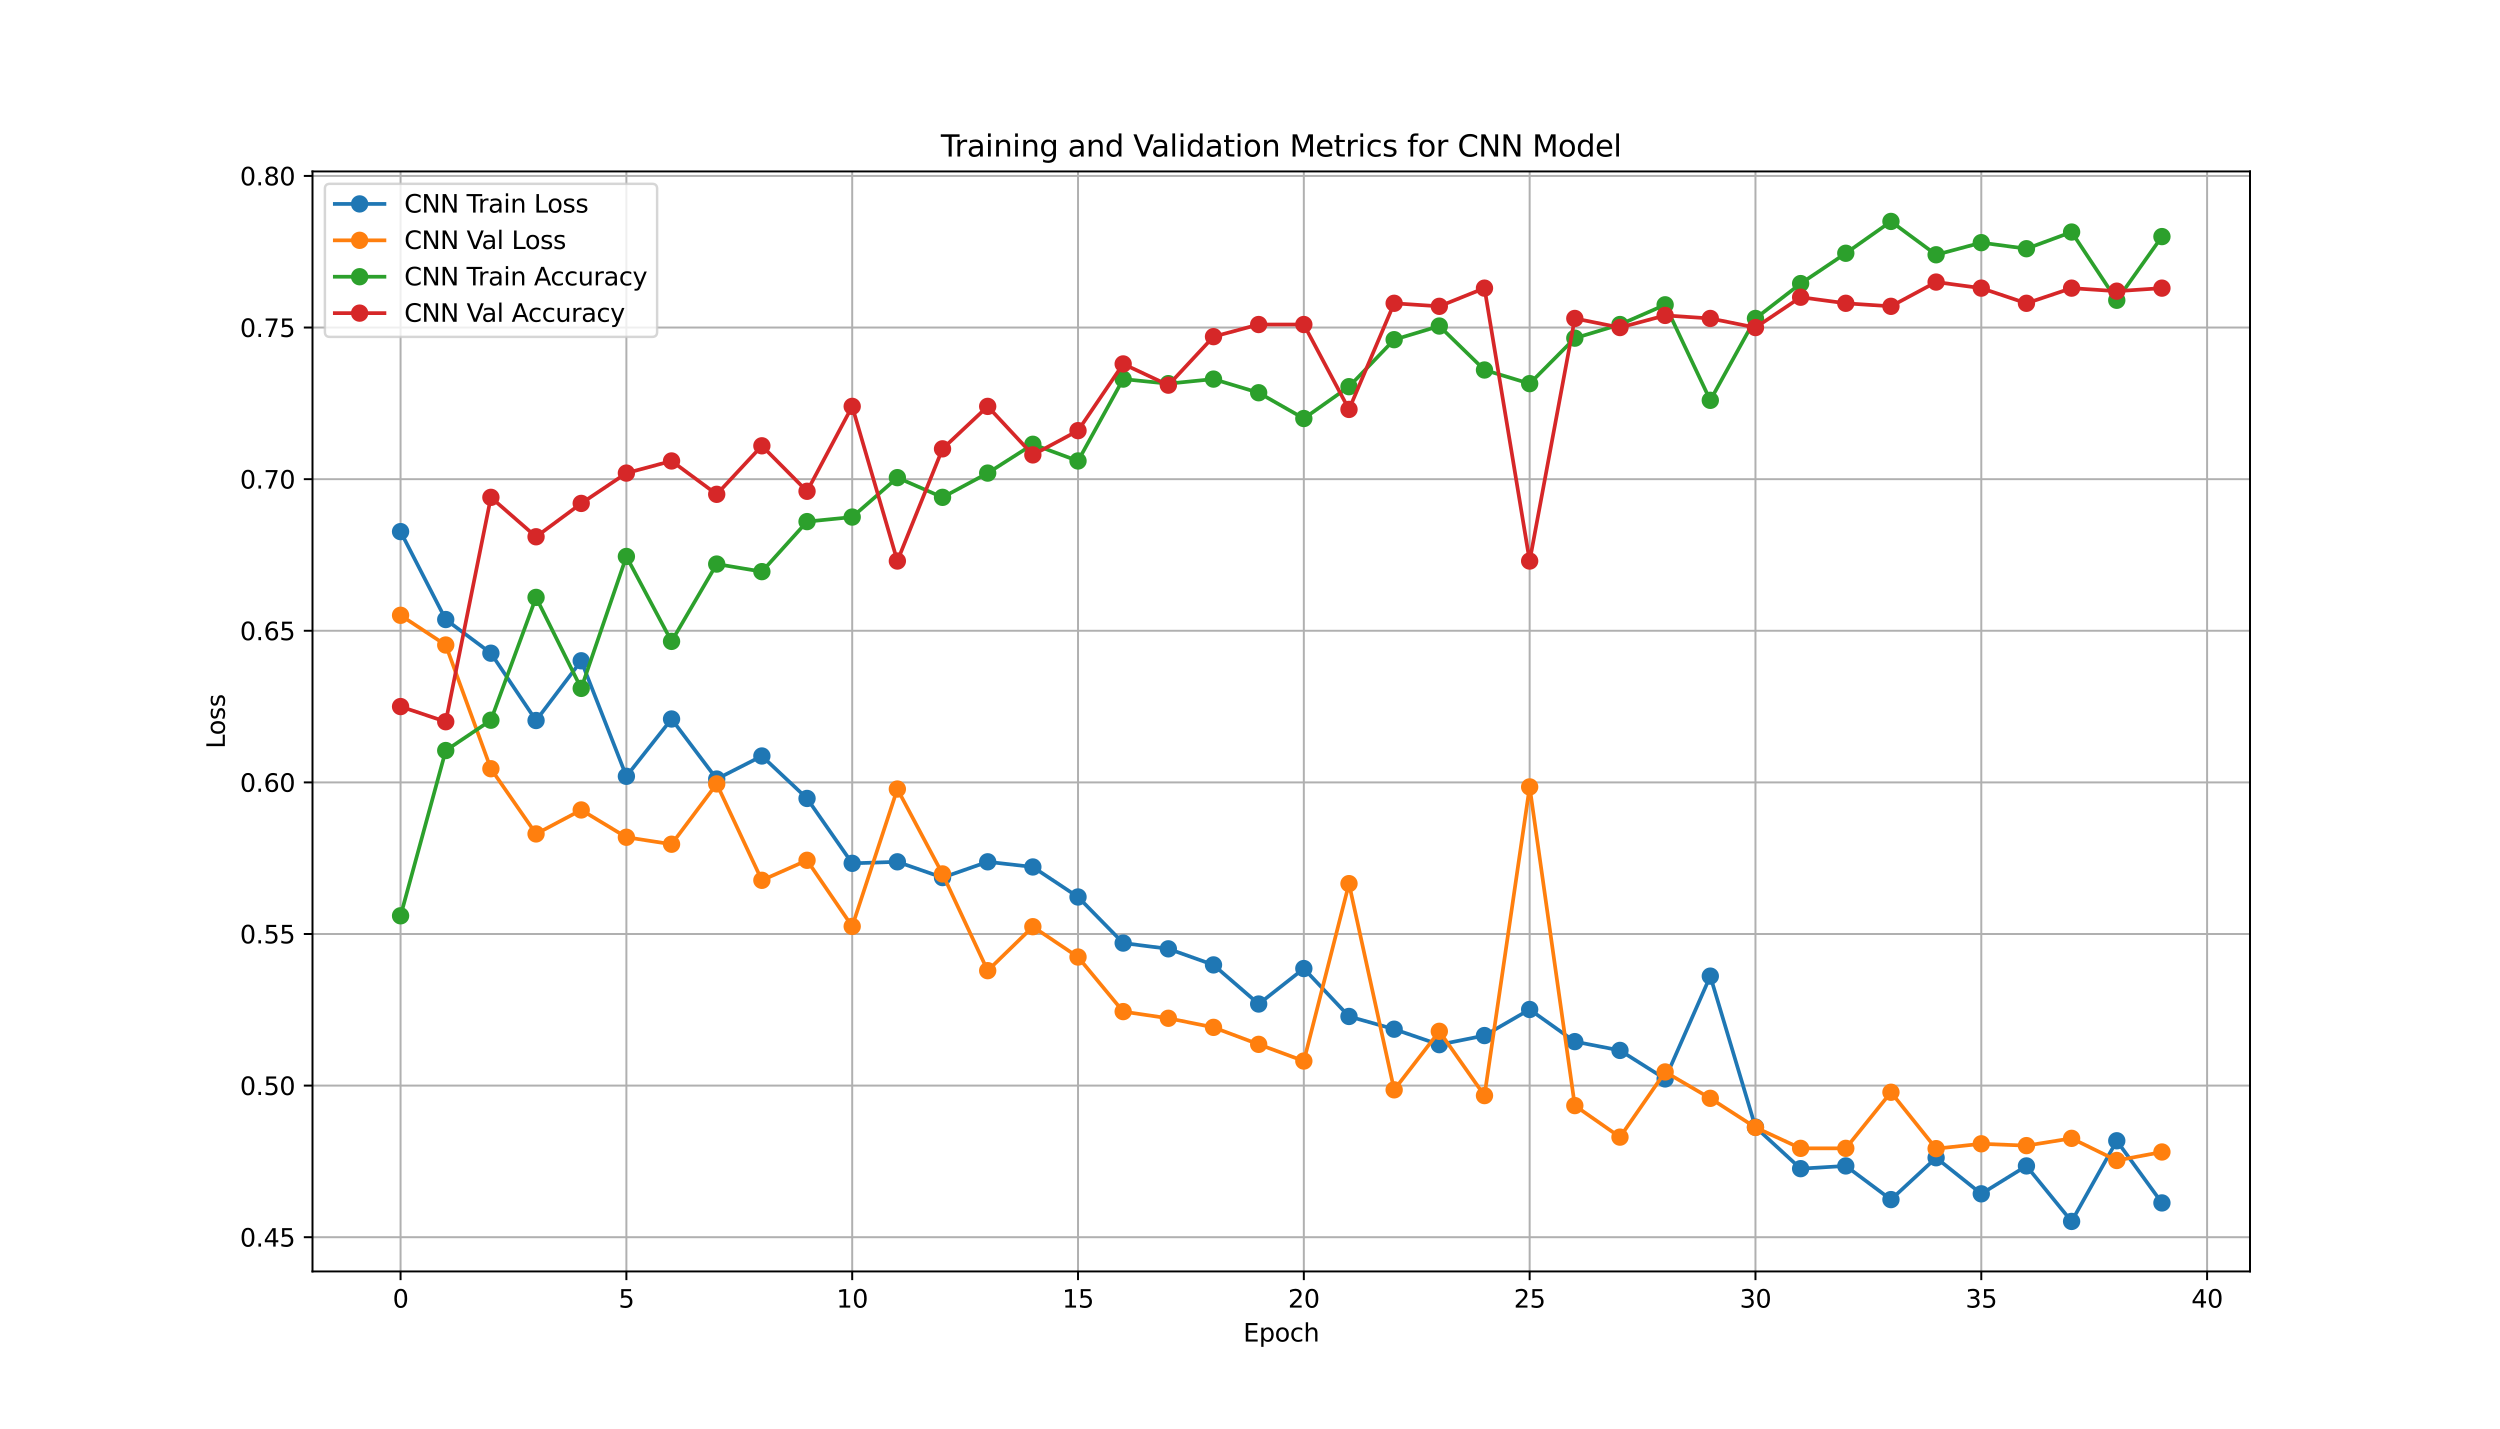 <?xml version="1.0" encoding="utf-8" standalone="no"?>
<!DOCTYPE svg PUBLIC "-//W3C//DTD SVG 1.1//EN"
  "http://www.w3.org/Graphics/SVG/1.1/DTD/svg11.dtd">
<svg xmlns:xlink="http://www.w3.org/1999/xlink" width="1008pt" height="576pt" viewBox="0 0 1008 576" xmlns="http://www.w3.org/2000/svg" version="1.1">
 <defs>
  <style type="text/css">*{stroke-linejoin: round; stroke-linecap: butt}</style>
 </defs>
 <g id="figure_1">
  <g id="patch_1">
   <path d="M 0 576 
L 1008 576 
L 1008 0 
L 0 0 
z
" style="fill: #ffffff"/>
  </g>
  <g id="axes_1">
   <g id="patch_2">
    <path d="M 126 512.64 
L 907.2 512.64 
L 907.2 69.12 
L 126 69.12 
z
" style="fill: #ffffff"/>
   </g>
   <g id="matplotlib.axis_1">
    <g id="xtick_1">
     <g id="line2d_1">
      <path d="M 161.509 512.64 
L 161.509 69.12 
" clip-path="url(#p3d2ca8dff6)" style="fill: none; stroke: #b0b0b0; stroke-width: 0.8; stroke-linecap: square"/>
     </g>
     <g id="line2d_2">
      <defs>
       <path id="m1891f93742" d="M 0 0 
L 0 3.5 
" style="stroke: #000000; stroke-width: 0.8"/>
      </defs>
      <g>
       <use xlink:href="#m1891f93742" x="161.509" y="512.64" style="stroke: #000000; stroke-width: 0.8"/>
      </g>
     </g>
     <g id="text_1">
      <!-- 0 -->
      <g transform="translate(158.328 527.238) scale(0.1 -0.1)">
       <defs>
        <path id="DejaVuSans-30" d="M 2034 4250 
Q 1547 4250 1301 3770 
Q 1056 3291 1056 2328 
Q 1056 1369 1301 889 
Q 1547 409 2034 409 
Q 2525 409 2770 889 
Q 3016 1369 3016 2328 
Q 3016 3291 2770 3770 
Q 2525 4250 2034 4250 
z
M 2034 4750 
Q 2819 4750 3233 4129 
Q 3647 3509 3647 2328 
Q 3647 1150 3233 529 
Q 2819 -91 2034 -91 
Q 1250 -91 836 529 
Q 422 1150 422 2328 
Q 422 3509 836 4129 
Q 1250 4750 2034 4750 
z
" transform="scale(0.016)"/>
       </defs>
       <use xlink:href="#DejaVuSans-30"/>
      </g>
     </g>
    </g>
    <g id="xtick_2">
     <g id="line2d_3">
      <path d="M 252.558 512.64 
L 252.558 69.12 
" clip-path="url(#p3d2ca8dff6)" style="fill: none; stroke: #b0b0b0; stroke-width: 0.8; stroke-linecap: square"/>
     </g>
     <g id="line2d_4">
      <g>
       <use xlink:href="#m1891f93742" x="252.558" y="512.64" style="stroke: #000000; stroke-width: 0.8"/>
      </g>
     </g>
     <g id="text_2">
      <!-- 5 -->
      <g transform="translate(249.377 527.238) scale(0.1 -0.1)">
       <defs>
        <path id="DejaVuSans-35" d="M 691 4666 
L 3169 4666 
L 3169 4134 
L 1269 4134 
L 1269 2991 
Q 1406 3038 1543 3061 
Q 1681 3084 1819 3084 
Q 2600 3084 3056 2656 
Q 3513 2228 3513 1497 
Q 3513 744 3044 326 
Q 2575 -91 1722 -91 
Q 1428 -91 1123 -41 
Q 819 9 494 109 
L 494 744 
Q 775 591 1075 516 
Q 1375 441 1709 441 
Q 2250 441 2565 725 
Q 2881 1009 2881 1497 
Q 2881 1984 2565 2268 
Q 2250 2553 1709 2553 
Q 1456 2553 1204 2497 
Q 953 2441 691 2322 
L 691 4666 
z
" transform="scale(0.016)"/>
       </defs>
       <use xlink:href="#DejaVuSans-35"/>
      </g>
     </g>
    </g>
    <g id="xtick_3">
     <g id="line2d_5">
      <path d="M 343.607 512.64 
L 343.607 69.12 
" clip-path="url(#p3d2ca8dff6)" style="fill: none; stroke: #b0b0b0; stroke-width: 0.8; stroke-linecap: square"/>
     </g>
     <g id="line2d_6">
      <g>
       <use xlink:href="#m1891f93742" x="343.607" y="512.64" style="stroke: #000000; stroke-width: 0.8"/>
      </g>
     </g>
     <g id="text_3">
      <!-- 10 -->
      <g transform="translate(337.244 527.238) scale(0.1 -0.1)">
       <defs>
        <path id="DejaVuSans-31" d="M 794 531 
L 1825 531 
L 1825 4091 
L 703 3866 
L 703 4441 
L 1819 4666 
L 2450 4666 
L 2450 531 
L 3481 531 
L 3481 0 
L 794 0 
L 794 531 
z
" transform="scale(0.016)"/>
       </defs>
       <use xlink:href="#DejaVuSans-31"/>
       <use xlink:href="#DejaVuSans-30" x="63.623"/>
      </g>
     </g>
    </g>
    <g id="xtick_4">
     <g id="line2d_7">
      <path d="M 434.656 512.64 
L 434.656 69.12 
" clip-path="url(#p3d2ca8dff6)" style="fill: none; stroke: #b0b0b0; stroke-width: 0.8; stroke-linecap: square"/>
     </g>
     <g id="line2d_8">
      <g>
       <use xlink:href="#m1891f93742" x="434.656" y="512.64" style="stroke: #000000; stroke-width: 0.8"/>
      </g>
     </g>
     <g id="text_4">
      <!-- 15 -->
      <g transform="translate(428.293 527.238) scale(0.1 -0.1)">
       <use xlink:href="#DejaVuSans-31"/>
       <use xlink:href="#DejaVuSans-35" x="63.623"/>
      </g>
     </g>
    </g>
    <g id="xtick_5">
     <g id="line2d_9">
      <path d="M 525.705 512.64 
L 525.705 69.12 
" clip-path="url(#p3d2ca8dff6)" style="fill: none; stroke: #b0b0b0; stroke-width: 0.8; stroke-linecap: square"/>
     </g>
     <g id="line2d_10">
      <g>
       <use xlink:href="#m1891f93742" x="525.705" y="512.64" style="stroke: #000000; stroke-width: 0.8"/>
      </g>
     </g>
     <g id="text_5">
      <!-- 20 -->
      <g transform="translate(519.342 527.238) scale(0.1 -0.1)">
       <defs>
        <path id="DejaVuSans-32" d="M 1228 531 
L 3431 531 
L 3431 0 
L 469 0 
L 469 531 
Q 828 903 1448 1529 
Q 2069 2156 2228 2338 
Q 2531 2678 2651 2914 
Q 2772 3150 2772 3378 
Q 2772 3750 2511 3984 
Q 2250 4219 1831 4219 
Q 1534 4219 1204 4116 
Q 875 4013 500 3803 
L 500 4441 
Q 881 4594 1212 4672 
Q 1544 4750 1819 4750 
Q 2544 4750 2975 4387 
Q 3406 4025 3406 3419 
Q 3406 3131 3298 2873 
Q 3191 2616 2906 2266 
Q 2828 2175 2409 1742 
Q 1991 1309 1228 531 
z
" transform="scale(0.016)"/>
       </defs>
       <use xlink:href="#DejaVuSans-32"/>
       <use xlink:href="#DejaVuSans-30" x="63.623"/>
      </g>
     </g>
    </g>
    <g id="xtick_6">
     <g id="line2d_11">
      <path d="M 616.754 512.64 
L 616.754 69.12 
" clip-path="url(#p3d2ca8dff6)" style="fill: none; stroke: #b0b0b0; stroke-width: 0.8; stroke-linecap: square"/>
     </g>
     <g id="line2d_12">
      <g>
       <use xlink:href="#m1891f93742" x="616.754" y="512.64" style="stroke: #000000; stroke-width: 0.8"/>
      </g>
     </g>
     <g id="text_6">
      <!-- 25 -->
      <g transform="translate(610.391 527.238) scale(0.1 -0.1)">
       <use xlink:href="#DejaVuSans-32"/>
       <use xlink:href="#DejaVuSans-35" x="63.623"/>
      </g>
     </g>
    </g>
    <g id="xtick_7">
     <g id="line2d_13">
      <path d="M 707.803 512.64 
L 707.803 69.12 
" clip-path="url(#p3d2ca8dff6)" style="fill: none; stroke: #b0b0b0; stroke-width: 0.8; stroke-linecap: square"/>
     </g>
     <g id="line2d_14">
      <g>
       <use xlink:href="#m1891f93742" x="707.803" y="512.64" style="stroke: #000000; stroke-width: 0.8"/>
      </g>
     </g>
     <g id="text_7">
      <!-- 30 -->
      <g transform="translate(701.44 527.238) scale(0.1 -0.1)">
       <defs>
        <path id="DejaVuSans-33" d="M 2597 2516 
Q 3050 2419 3304 2112 
Q 3559 1806 3559 1356 
Q 3559 666 3084 287 
Q 2609 -91 1734 -91 
Q 1441 -91 1130 -33 
Q 819 25 488 141 
L 488 750 
Q 750 597 1062 519 
Q 1375 441 1716 441 
Q 2309 441 2620 675 
Q 2931 909 2931 1356 
Q 2931 1769 2642 2001 
Q 2353 2234 1838 2234 
L 1294 2234 
L 1294 2753 
L 1863 2753 
Q 2328 2753 2575 2939 
Q 2822 3125 2822 3475 
Q 2822 3834 2567 4026 
Q 2313 4219 1838 4219 
Q 1578 4219 1281 4162 
Q 984 4106 628 3988 
L 628 4550 
Q 988 4650 1302 4700 
Q 1616 4750 1894 4750 
Q 2613 4750 3031 4423 
Q 3450 4097 3450 3541 
Q 3450 3153 3228 2886 
Q 3006 2619 2597 2516 
z
" transform="scale(0.016)"/>
       </defs>
       <use xlink:href="#DejaVuSans-33"/>
       <use xlink:href="#DejaVuSans-30" x="63.623"/>
      </g>
     </g>
    </g>
    <g id="xtick_8">
     <g id="line2d_15">
      <path d="M 798.852 512.64 
L 798.852 69.12 
" clip-path="url(#p3d2ca8dff6)" style="fill: none; stroke: #b0b0b0; stroke-width: 0.8; stroke-linecap: square"/>
     </g>
     <g id="line2d_16">
      <g>
       <use xlink:href="#m1891f93742" x="798.852" y="512.64" style="stroke: #000000; stroke-width: 0.8"/>
      </g>
     </g>
     <g id="text_8">
      <!-- 35 -->
      <g transform="translate(792.489 527.238) scale(0.1 -0.1)">
       <use xlink:href="#DejaVuSans-33"/>
       <use xlink:href="#DejaVuSans-35" x="63.623"/>
      </g>
     </g>
    </g>
    <g id="xtick_9">
     <g id="line2d_17">
      <path d="M 889.901 512.64 
L 889.901 69.12 
" clip-path="url(#p3d2ca8dff6)" style="fill: none; stroke: #b0b0b0; stroke-width: 0.8; stroke-linecap: square"/>
     </g>
     <g id="line2d_18">
      <g>
       <use xlink:href="#m1891f93742" x="889.901" y="512.64" style="stroke: #000000; stroke-width: 0.8"/>
      </g>
     </g>
     <g id="text_9">
      <!-- 40 -->
      <g transform="translate(883.538 527.238) scale(0.1 -0.1)">
       <defs>
        <path id="DejaVuSans-34" d="M 2419 4116 
L 825 1625 
L 2419 1625 
L 2419 4116 
z
M 2253 4666 
L 3047 4666 
L 3047 1625 
L 3713 1625 
L 3713 1100 
L 3047 1100 
L 3047 0 
L 2419 0 
L 2419 1100 
L 313 1100 
L 313 1709 
L 2253 4666 
z
" transform="scale(0.016)"/>
       </defs>
       <use xlink:href="#DejaVuSans-34"/>
       <use xlink:href="#DejaVuSans-30" x="63.623"/>
      </g>
     </g>
    </g>
    <g id="text_10">
     <!-- Epoch -->
     <g transform="translate(501.289 540.917) scale(0.1 -0.1)">
      <defs>
       <path id="DejaVuSans-45" d="M 628 4666 
L 3578 4666 
L 3578 4134 
L 1259 4134 
L 1259 2753 
L 3481 2753 
L 3481 2222 
L 1259 2222 
L 1259 531 
L 3634 531 
L 3634 0 
L 628 0 
L 628 4666 
z
" transform="scale(0.016)"/>
       <path id="DejaVuSans-70" d="M 1159 525 
L 1159 -1331 
L 581 -1331 
L 581 3500 
L 1159 3500 
L 1159 2969 
Q 1341 3281 1617 3432 
Q 1894 3584 2278 3584 
Q 2916 3584 3314 3078 
Q 3713 2572 3713 1747 
Q 3713 922 3314 415 
Q 2916 -91 2278 -91 
Q 1894 -91 1617 61 
Q 1341 213 1159 525 
z
M 3116 1747 
Q 3116 2381 2855 2742 
Q 2594 3103 2138 3103 
Q 1681 3103 1420 2742 
Q 1159 2381 1159 1747 
Q 1159 1113 1420 752 
Q 1681 391 2138 391 
Q 2594 391 2855 752 
Q 3116 1113 3116 1747 
z
" transform="scale(0.016)"/>
       <path id="DejaVuSans-6f" d="M 1959 3097 
Q 1497 3097 1228 2736 
Q 959 2375 959 1747 
Q 959 1119 1226 758 
Q 1494 397 1959 397 
Q 2419 397 2687 759 
Q 2956 1122 2956 1747 
Q 2956 2369 2687 2733 
Q 2419 3097 1959 3097 
z
M 1959 3584 
Q 2709 3584 3137 3096 
Q 3566 2609 3566 1747 
Q 3566 888 3137 398 
Q 2709 -91 1959 -91 
Q 1206 -91 779 398 
Q 353 888 353 1747 
Q 353 2609 779 3096 
Q 1206 3584 1959 3584 
z
" transform="scale(0.016)"/>
       <path id="DejaVuSans-63" d="M 3122 3366 
L 3122 2828 
Q 2878 2963 2633 3030 
Q 2388 3097 2138 3097 
Q 1578 3097 1268 2742 
Q 959 2388 959 1747 
Q 959 1106 1268 751 
Q 1578 397 2138 397 
Q 2388 397 2633 464 
Q 2878 531 3122 666 
L 3122 134 
Q 2881 22 2623 -34 
Q 2366 -91 2075 -91 
Q 1284 -91 818 406 
Q 353 903 353 1747 
Q 353 2603 823 3093 
Q 1294 3584 2113 3584 
Q 2378 3584 2631 3529 
Q 2884 3475 3122 3366 
z
" transform="scale(0.016)"/>
       <path id="DejaVuSans-68" d="M 3513 2113 
L 3513 0 
L 2938 0 
L 2938 2094 
Q 2938 2591 2744 2837 
Q 2550 3084 2163 3084 
Q 1697 3084 1428 2787 
Q 1159 2491 1159 1978 
L 1159 0 
L 581 0 
L 581 4863 
L 1159 4863 
L 1159 2956 
Q 1366 3272 1645 3428 
Q 1925 3584 2291 3584 
Q 2894 3584 3203 3211 
Q 3513 2838 3513 2113 
z
" transform="scale(0.016)"/>
      </defs>
      <use xlink:href="#DejaVuSans-45"/>
      <use xlink:href="#DejaVuSans-70" x="63.184"/>
      <use xlink:href="#DejaVuSans-6f" x="126.66"/>
      <use xlink:href="#DejaVuSans-63" x="187.842"/>
      <use xlink:href="#DejaVuSans-68" x="242.822"/>
     </g>
    </g>
   </g>
   <g id="matplotlib.axis_2">
    <g id="ytick_1">
     <g id="line2d_19">
      <path d="M 126 498.837 
L 907.2 498.837 
" clip-path="url(#p3d2ca8dff6)" style="fill: none; stroke: #b0b0b0; stroke-width: 0.8; stroke-linecap: square"/>
     </g>
     <g id="line2d_20">
      <defs>
       <path id="mb1ec2f93c6" d="M 0 0 
L -3.5 0 
" style="stroke: #000000; stroke-width: 0.8"/>
      </defs>
      <g>
       <use xlink:href="#mb1ec2f93c6" x="126" y="498.837" style="stroke: #000000; stroke-width: 0.8"/>
      </g>
     </g>
     <g id="text_11">
      <!-- 0.45 -->
      <g transform="translate(96.734 502.637) scale(0.1 -0.1)">
       <defs>
        <path id="DejaVuSans-2e" d="M 684 794 
L 1344 794 
L 1344 0 
L 684 0 
L 684 794 
z
" transform="scale(0.016)"/>
       </defs>
       <use xlink:href="#DejaVuSans-30"/>
       <use xlink:href="#DejaVuSans-2e" x="63.623"/>
       <use xlink:href="#DejaVuSans-34" x="95.41"/>
       <use xlink:href="#DejaVuSans-35" x="159.033"/>
      </g>
     </g>
    </g>
    <g id="ytick_2">
     <g id="line2d_21">
      <path d="M 126 437.709 
L 907.2 437.709 
" clip-path="url(#p3d2ca8dff6)" style="fill: none; stroke: #b0b0b0; stroke-width: 0.8; stroke-linecap: square"/>
     </g>
     <g id="line2d_22">
      <g>
       <use xlink:href="#mb1ec2f93c6" x="126" y="437.709" style="stroke: #000000; stroke-width: 0.8"/>
      </g>
     </g>
     <g id="text_12">
      <!-- 0.50 -->
      <g transform="translate(96.734 441.509) scale(0.1 -0.1)">
       <use xlink:href="#DejaVuSans-30"/>
       <use xlink:href="#DejaVuSans-2e" x="63.623"/>
       <use xlink:href="#DejaVuSans-35" x="95.41"/>
       <use xlink:href="#DejaVuSans-30" x="159.033"/>
      </g>
     </g>
    </g>
    <g id="ytick_3">
     <g id="line2d_23">
      <path d="M 126 376.581 
L 907.2 376.581 
" clip-path="url(#p3d2ca8dff6)" style="fill: none; stroke: #b0b0b0; stroke-width: 0.8; stroke-linecap: square"/>
     </g>
     <g id="line2d_24">
      <g>
       <use xlink:href="#mb1ec2f93c6" x="126" y="376.581" style="stroke: #000000; stroke-width: 0.8"/>
      </g>
     </g>
     <g id="text_13">
      <!-- 0.55 -->
      <g transform="translate(96.734 380.381) scale(0.1 -0.1)">
       <use xlink:href="#DejaVuSans-30"/>
       <use xlink:href="#DejaVuSans-2e" x="63.623"/>
       <use xlink:href="#DejaVuSans-35" x="95.41"/>
       <use xlink:href="#DejaVuSans-35" x="159.033"/>
      </g>
     </g>
    </g>
    <g id="ytick_4">
     <g id="line2d_25">
      <path d="M 126 315.453 
L 907.2 315.453 
" clip-path="url(#p3d2ca8dff6)" style="fill: none; stroke: #b0b0b0; stroke-width: 0.8; stroke-linecap: square"/>
     </g>
     <g id="line2d_26">
      <g>
       <use xlink:href="#mb1ec2f93c6" x="126" y="315.453" style="stroke: #000000; stroke-width: 0.8"/>
      </g>
     </g>
     <g id="text_14">
      <!-- 0.60 -->
      <g transform="translate(96.734 319.253) scale(0.1 -0.1)">
       <defs>
        <path id="DejaVuSans-36" d="M 2113 2584 
Q 1688 2584 1439 2293 
Q 1191 2003 1191 1497 
Q 1191 994 1439 701 
Q 1688 409 2113 409 
Q 2538 409 2786 701 
Q 3034 994 3034 1497 
Q 3034 2003 2786 2293 
Q 2538 2584 2113 2584 
z
M 3366 4563 
L 3366 3988 
Q 3128 4100 2886 4159 
Q 2644 4219 2406 4219 
Q 1781 4219 1451 3797 
Q 1122 3375 1075 2522 
Q 1259 2794 1537 2939 
Q 1816 3084 2150 3084 
Q 2853 3084 3261 2657 
Q 3669 2231 3669 1497 
Q 3669 778 3244 343 
Q 2819 -91 2113 -91 
Q 1303 -91 875 529 
Q 447 1150 447 2328 
Q 447 3434 972 4092 
Q 1497 4750 2381 4750 
Q 2619 4750 2861 4703 
Q 3103 4656 3366 4563 
z
" transform="scale(0.016)"/>
       </defs>
       <use xlink:href="#DejaVuSans-30"/>
       <use xlink:href="#DejaVuSans-2e" x="63.623"/>
       <use xlink:href="#DejaVuSans-36" x="95.41"/>
       <use xlink:href="#DejaVuSans-30" x="159.033"/>
      </g>
     </g>
    </g>
    <g id="ytick_5">
     <g id="line2d_27">
      <path d="M 126 254.325 
L 907.2 254.325 
" clip-path="url(#p3d2ca8dff6)" style="fill: none; stroke: #b0b0b0; stroke-width: 0.8; stroke-linecap: square"/>
     </g>
     <g id="line2d_28">
      <g>
       <use xlink:href="#mb1ec2f93c6" x="126" y="254.325" style="stroke: #000000; stroke-width: 0.8"/>
      </g>
     </g>
     <g id="text_15">
      <!-- 0.65 -->
      <g transform="translate(96.734 258.125) scale(0.1 -0.1)">
       <use xlink:href="#DejaVuSans-30"/>
       <use xlink:href="#DejaVuSans-2e" x="63.623"/>
       <use xlink:href="#DejaVuSans-36" x="95.41"/>
       <use xlink:href="#DejaVuSans-35" x="159.033"/>
      </g>
     </g>
    </g>
    <g id="ytick_6">
     <g id="line2d_29">
      <path d="M 126 193.198 
L 907.2 193.198 
" clip-path="url(#p3d2ca8dff6)" style="fill: none; stroke: #b0b0b0; stroke-width: 0.8; stroke-linecap: square"/>
     </g>
     <g id="line2d_30">
      <g>
       <use xlink:href="#mb1ec2f93c6" x="126" y="193.198" style="stroke: #000000; stroke-width: 0.8"/>
      </g>
     </g>
     <g id="text_16">
      <!-- 0.70 -->
      <g transform="translate(96.734 196.997) scale(0.1 -0.1)">
       <defs>
        <path id="DejaVuSans-37" d="M 525 4666 
L 3525 4666 
L 3525 4397 
L 1831 0 
L 1172 0 
L 2766 4134 
L 525 4134 
L 525 4666 
z
" transform="scale(0.016)"/>
       </defs>
       <use xlink:href="#DejaVuSans-30"/>
       <use xlink:href="#DejaVuSans-2e" x="63.623"/>
       <use xlink:href="#DejaVuSans-37" x="95.41"/>
       <use xlink:href="#DejaVuSans-30" x="159.033"/>
      </g>
     </g>
    </g>
    <g id="ytick_7">
     <g id="line2d_31">
      <path d="M 126 132.07 
L 907.2 132.07 
" clip-path="url(#p3d2ca8dff6)" style="fill: none; stroke: #b0b0b0; stroke-width: 0.8; stroke-linecap: square"/>
     </g>
     <g id="line2d_32">
      <g>
       <use xlink:href="#mb1ec2f93c6" x="126" y="132.07" style="stroke: #000000; stroke-width: 0.8"/>
      </g>
     </g>
     <g id="text_17">
      <!-- 0.75 -->
      <g transform="translate(96.734 135.869) scale(0.1 -0.1)">
       <use xlink:href="#DejaVuSans-30"/>
       <use xlink:href="#DejaVuSans-2e" x="63.623"/>
       <use xlink:href="#DejaVuSans-37" x="95.41"/>
       <use xlink:href="#DejaVuSans-35" x="159.033"/>
      </g>
     </g>
    </g>
    <g id="ytick_8">
     <g id="line2d_33">
      <path d="M 126 70.942 
L 907.2 70.942 
" clip-path="url(#p3d2ca8dff6)" style="fill: none; stroke: #b0b0b0; stroke-width: 0.8; stroke-linecap: square"/>
     </g>
     <g id="line2d_34">
      <g>
       <use xlink:href="#mb1ec2f93c6" x="126" y="70.942" style="stroke: #000000; stroke-width: 0.8"/>
      </g>
     </g>
     <g id="text_18">
      <!-- 0.80 -->
      <g transform="translate(96.734 74.741) scale(0.1 -0.1)">
       <defs>
        <path id="DejaVuSans-38" d="M 2034 2216 
Q 1584 2216 1326 1975 
Q 1069 1734 1069 1313 
Q 1069 891 1326 650 
Q 1584 409 2034 409 
Q 2484 409 2743 651 
Q 3003 894 3003 1313 
Q 3003 1734 2745 1975 
Q 2488 2216 2034 2216 
z
M 1403 2484 
Q 997 2584 770 2862 
Q 544 3141 544 3541 
Q 544 4100 942 4425 
Q 1341 4750 2034 4750 
Q 2731 4750 3128 4425 
Q 3525 4100 3525 3541 
Q 3525 3141 3298 2862 
Q 3072 2584 2669 2484 
Q 3125 2378 3379 2068 
Q 3634 1759 3634 1313 
Q 3634 634 3220 271 
Q 2806 -91 2034 -91 
Q 1263 -91 848 271 
Q 434 634 434 1313 
Q 434 1759 690 2068 
Q 947 2378 1403 2484 
z
M 1172 3481 
Q 1172 3119 1398 2916 
Q 1625 2713 2034 2713 
Q 2441 2713 2670 2916 
Q 2900 3119 2900 3481 
Q 2900 3844 2670 4047 
Q 2441 4250 2034 4250 
Q 1625 4250 1398 4047 
Q 1172 3844 1172 3481 
z
" transform="scale(0.016)"/>
       </defs>
       <use xlink:href="#DejaVuSans-30"/>
       <use xlink:href="#DejaVuSans-2e" x="63.623"/>
       <use xlink:href="#DejaVuSans-38" x="95.41"/>
       <use xlink:href="#DejaVuSans-30" x="159.033"/>
      </g>
     </g>
    </g>
    <g id="text_19">
     <!-- Loss -->
     <g transform="translate(90.655 301.847) rotate(-90) scale(0.1 -0.1)">
      <defs>
       <path id="DejaVuSans-4c" d="M 628 4666 
L 1259 4666 
L 1259 531 
L 3531 531 
L 3531 0 
L 628 0 
L 628 4666 
z
" transform="scale(0.016)"/>
       <path id="DejaVuSans-73" d="M 2834 3397 
L 2834 2853 
Q 2591 2978 2328 3040 
Q 2066 3103 1784 3103 
Q 1356 3103 1142 2972 
Q 928 2841 928 2578 
Q 928 2378 1081 2264 
Q 1234 2150 1697 2047 
L 1894 2003 
Q 2506 1872 2764 1633 
Q 3022 1394 3022 966 
Q 3022 478 2636 193 
Q 2250 -91 1575 -91 
Q 1294 -91 989 -36 
Q 684 19 347 128 
L 347 722 
Q 666 556 975 473 
Q 1284 391 1588 391 
Q 1994 391 2212 530 
Q 2431 669 2431 922 
Q 2431 1156 2273 1281 
Q 2116 1406 1581 1522 
L 1381 1569 
Q 847 1681 609 1914 
Q 372 2147 372 2553 
Q 372 3047 722 3315 
Q 1072 3584 1716 3584 
Q 2034 3584 2315 3537 
Q 2597 3491 2834 3397 
z
" transform="scale(0.016)"/>
      </defs>
      <use xlink:href="#DejaVuSans-4c"/>
      <use xlink:href="#DejaVuSans-6f" x="53.963"/>
      <use xlink:href="#DejaVuSans-73" x="115.145"/>
      <use xlink:href="#DejaVuSans-73" x="167.244"/>
     </g>
    </g>
   </g>
   <g id="line2d_35">
    <path d="M 161.509 214.348 
L 179.719 249.802 
L 197.929 263.372 
L 216.138 290.513 
L 234.348 266.429 
L 252.558 313.008 
L 270.768 289.902 
L 288.978 314.109 
L 307.187 304.817 
L 325.397 321.933 
L 343.607 348.096 
L 361.817 347.484 
L 380.027 353.842 
L 398.236 347.484 
L 416.446 349.563 
L 434.656 361.666 
L 452.866 380.249 
L 471.076 382.572 
L 489.285 389.051 
L 507.495 404.823 
L 525.705 390.519 
L 543.915 409.835 
L 562.124 414.97 
L 580.334 421.205 
L 598.544 417.537 
L 616.754 407.023 
L 634.964 419.982 
L 653.173 423.528 
L 671.383 435.02 
L 689.593 393.575 
L 707.803 454.458 
L 726.013 471.207 
L 744.222 470.107 
L 762.432 483.678 
L 780.642 466.806 
L 798.852 481.355 
L 817.062 470.107 
L 835.271 492.48 
L 853.481 459.96 
L 871.691 485.022 
" clip-path="url(#p3d2ca8dff6)" style="fill: none; stroke: #1f77b4; stroke-width: 1.5; stroke-linecap: square"/>
    <defs>
     <path id="mcdf8fce120" d="M 0 3 
C 0.796 3 1.559 2.684 2.121 2.121 
C 2.684 1.559 3 0.796 3 0 
C 3 -0.796 2.684 -1.559 2.121 -2.121 
C 1.559 -2.684 0.796 -3 0 -3 
C -0.796 -3 -1.559 -2.684 -2.121 -2.121 
C -2.684 -1.559 -3 -0.796 -3 0 
C -3 0.796 -2.684 1.559 -2.121 2.121 
C -1.559 2.684 -0.796 3 0 3 
z
" style="stroke: #1f77b4"/>
    </defs>
    <g clip-path="url(#p3d2ca8dff6)">
     <use xlink:href="#mcdf8fce120" x="161.509" y="214.348" style="fill: #1f77b4; stroke: #1f77b4"/>
     <use xlink:href="#mcdf8fce120" x="179.719" y="249.802" style="fill: #1f77b4; stroke: #1f77b4"/>
     <use xlink:href="#mcdf8fce120" x="197.929" y="263.372" style="fill: #1f77b4; stroke: #1f77b4"/>
     <use xlink:href="#mcdf8fce120" x="216.138" y="290.513" style="fill: #1f77b4; stroke: #1f77b4"/>
     <use xlink:href="#mcdf8fce120" x="234.348" y="266.429" style="fill: #1f77b4; stroke: #1f77b4"/>
     <use xlink:href="#mcdf8fce120" x="252.558" y="313.008" style="fill: #1f77b4; stroke: #1f77b4"/>
     <use xlink:href="#mcdf8fce120" x="270.768" y="289.902" style="fill: #1f77b4; stroke: #1f77b4"/>
     <use xlink:href="#mcdf8fce120" x="288.978" y="314.109" style="fill: #1f77b4; stroke: #1f77b4"/>
     <use xlink:href="#mcdf8fce120" x="307.187" y="304.817" style="fill: #1f77b4; stroke: #1f77b4"/>
     <use xlink:href="#mcdf8fce120" x="325.397" y="321.933" style="fill: #1f77b4; stroke: #1f77b4"/>
     <use xlink:href="#mcdf8fce120" x="343.607" y="348.096" style="fill: #1f77b4; stroke: #1f77b4"/>
     <use xlink:href="#mcdf8fce120" x="361.817" y="347.484" style="fill: #1f77b4; stroke: #1f77b4"/>
     <use xlink:href="#mcdf8fce120" x="380.027" y="353.842" style="fill: #1f77b4; stroke: #1f77b4"/>
     <use xlink:href="#mcdf8fce120" x="398.236" y="347.484" style="fill: #1f77b4; stroke: #1f77b4"/>
     <use xlink:href="#mcdf8fce120" x="416.446" y="349.563" style="fill: #1f77b4; stroke: #1f77b4"/>
     <use xlink:href="#mcdf8fce120" x="434.656" y="361.666" style="fill: #1f77b4; stroke: #1f77b4"/>
     <use xlink:href="#mcdf8fce120" x="452.866" y="380.249" style="fill: #1f77b4; stroke: #1f77b4"/>
     <use xlink:href="#mcdf8fce120" x="471.076" y="382.572" style="fill: #1f77b4; stroke: #1f77b4"/>
     <use xlink:href="#mcdf8fce120" x="489.285" y="389.051" style="fill: #1f77b4; stroke: #1f77b4"/>
     <use xlink:href="#mcdf8fce120" x="507.495" y="404.823" style="fill: #1f77b4; stroke: #1f77b4"/>
     <use xlink:href="#mcdf8fce120" x="525.705" y="390.519" style="fill: #1f77b4; stroke: #1f77b4"/>
     <use xlink:href="#mcdf8fce120" x="543.915" y="409.835" style="fill: #1f77b4; stroke: #1f77b4"/>
     <use xlink:href="#mcdf8fce120" x="562.124" y="414.97" style="fill: #1f77b4; stroke: #1f77b4"/>
     <use xlink:href="#mcdf8fce120" x="580.334" y="421.205" style="fill: #1f77b4; stroke: #1f77b4"/>
     <use xlink:href="#mcdf8fce120" x="598.544" y="417.537" style="fill: #1f77b4; stroke: #1f77b4"/>
     <use xlink:href="#mcdf8fce120" x="616.754" y="407.023" style="fill: #1f77b4; stroke: #1f77b4"/>
     <use xlink:href="#mcdf8fce120" x="634.964" y="419.982" style="fill: #1f77b4; stroke: #1f77b4"/>
     <use xlink:href="#mcdf8fce120" x="653.173" y="423.528" style="fill: #1f77b4; stroke: #1f77b4"/>
     <use xlink:href="#mcdf8fce120" x="671.383" y="435.02" style="fill: #1f77b4; stroke: #1f77b4"/>
     <use xlink:href="#mcdf8fce120" x="689.593" y="393.575" style="fill: #1f77b4; stroke: #1f77b4"/>
     <use xlink:href="#mcdf8fce120" x="707.803" y="454.458" style="fill: #1f77b4; stroke: #1f77b4"/>
     <use xlink:href="#mcdf8fce120" x="726.013" y="471.207" style="fill: #1f77b4; stroke: #1f77b4"/>
     <use xlink:href="#mcdf8fce120" x="744.222" y="470.107" style="fill: #1f77b4; stroke: #1f77b4"/>
     <use xlink:href="#mcdf8fce120" x="762.432" y="483.678" style="fill: #1f77b4; stroke: #1f77b4"/>
     <use xlink:href="#mcdf8fce120" x="780.642" y="466.806" style="fill: #1f77b4; stroke: #1f77b4"/>
     <use xlink:href="#mcdf8fce120" x="798.852" y="481.355" style="fill: #1f77b4; stroke: #1f77b4"/>
     <use xlink:href="#mcdf8fce120" x="817.062" y="470.107" style="fill: #1f77b4; stroke: #1f77b4"/>
     <use xlink:href="#mcdf8fce120" x="835.271" y="492.48" style="fill: #1f77b4; stroke: #1f77b4"/>
     <use xlink:href="#mcdf8fce120" x="853.481" y="459.96" style="fill: #1f77b4; stroke: #1f77b4"/>
     <use xlink:href="#mcdf8fce120" x="871.691" y="485.022" style="fill: #1f77b4; stroke: #1f77b4"/>
    </g>
   </g>
   <g id="line2d_36">
    <path d="M 161.509 248.09 
L 179.719 260.072 
L 197.929 309.952 
L 216.138 336.237 
L 234.348 326.579 
L 252.558 337.582 
L 270.768 340.394 
L 288.978 316.065 
L 307.187 354.942 
L 325.397 346.873 
L 343.607 373.525 
L 361.817 318.143 
L 380.027 352.375 
L 398.236 391.374 
L 416.446 373.647 
L 434.656 385.873 
L 452.866 407.879 
L 471.076 410.569 
L 489.285 414.236 
L 507.495 421.083 
L 525.705 427.807 
L 543.915 356.287 
L 562.124 439.421 
L 580.334 415.826 
L 598.544 441.744 
L 616.754 317.287 
L 634.964 445.778 
L 653.173 458.493 
L 671.383 432.208 
L 689.593 442.844 
L 707.803 454.581 
L 726.013 463.016 
L 744.222 463.016 
L 762.432 440.399 
L 780.642 463.139 
L 798.852 461.182 
L 817.062 461.916 
L 835.271 458.982 
L 853.481 467.907 
L 871.691 464.483 
" clip-path="url(#p3d2ca8dff6)" style="fill: none; stroke: #ff7f0e; stroke-width: 1.5; stroke-linecap: square"/>
    <defs>
     <path id="mbb0380a072" d="M 0 3 
C 0.796 3 1.559 2.684 2.121 2.121 
C 2.684 1.559 3 0.796 3 0 
C 3 -0.796 2.684 -1.559 2.121 -2.121 
C 1.559 -2.684 0.796 -3 0 -3 
C -0.796 -3 -1.559 -2.684 -2.121 -2.121 
C -2.684 -1.559 -3 -0.796 -3 0 
C -3 0.796 -2.684 1.559 -2.121 2.121 
C -1.559 2.684 -0.796 3 0 3 
z
" style="stroke: #ff7f0e"/>
    </defs>
    <g clip-path="url(#p3d2ca8dff6)">
     <use xlink:href="#mbb0380a072" x="161.509" y="248.09" style="fill: #ff7f0e; stroke: #ff7f0e"/>
     <use xlink:href="#mbb0380a072" x="179.719" y="260.072" style="fill: #ff7f0e; stroke: #ff7f0e"/>
     <use xlink:href="#mbb0380a072" x="197.929" y="309.952" style="fill: #ff7f0e; stroke: #ff7f0e"/>
     <use xlink:href="#mbb0380a072" x="216.138" y="336.237" style="fill: #ff7f0e; stroke: #ff7f0e"/>
     <use xlink:href="#mbb0380a072" x="234.348" y="326.579" style="fill: #ff7f0e; stroke: #ff7f0e"/>
     <use xlink:href="#mbb0380a072" x="252.558" y="337.582" style="fill: #ff7f0e; stroke: #ff7f0e"/>
     <use xlink:href="#mbb0380a072" x="270.768" y="340.394" style="fill: #ff7f0e; stroke: #ff7f0e"/>
     <use xlink:href="#mbb0380a072" x="288.978" y="316.065" style="fill: #ff7f0e; stroke: #ff7f0e"/>
     <use xlink:href="#mbb0380a072" x="307.187" y="354.942" style="fill: #ff7f0e; stroke: #ff7f0e"/>
     <use xlink:href="#mbb0380a072" x="325.397" y="346.873" style="fill: #ff7f0e; stroke: #ff7f0e"/>
     <use xlink:href="#mbb0380a072" x="343.607" y="373.525" style="fill: #ff7f0e; stroke: #ff7f0e"/>
     <use xlink:href="#mbb0380a072" x="361.817" y="318.143" style="fill: #ff7f0e; stroke: #ff7f0e"/>
     <use xlink:href="#mbb0380a072" x="380.027" y="352.375" style="fill: #ff7f0e; stroke: #ff7f0e"/>
     <use xlink:href="#mbb0380a072" x="398.236" y="391.374" style="fill: #ff7f0e; stroke: #ff7f0e"/>
     <use xlink:href="#mbb0380a072" x="416.446" y="373.647" style="fill: #ff7f0e; stroke: #ff7f0e"/>
     <use xlink:href="#mbb0380a072" x="434.656" y="385.873" style="fill: #ff7f0e; stroke: #ff7f0e"/>
     <use xlink:href="#mbb0380a072" x="452.866" y="407.879" style="fill: #ff7f0e; stroke: #ff7f0e"/>
     <use xlink:href="#mbb0380a072" x="471.076" y="410.569" style="fill: #ff7f0e; stroke: #ff7f0e"/>
     <use xlink:href="#mbb0380a072" x="489.285" y="414.236" style="fill: #ff7f0e; stroke: #ff7f0e"/>
     <use xlink:href="#mbb0380a072" x="507.495" y="421.083" style="fill: #ff7f0e; stroke: #ff7f0e"/>
     <use xlink:href="#mbb0380a072" x="525.705" y="427.807" style="fill: #ff7f0e; stroke: #ff7f0e"/>
     <use xlink:href="#mbb0380a072" x="543.915" y="356.287" style="fill: #ff7f0e; stroke: #ff7f0e"/>
     <use xlink:href="#mbb0380a072" x="562.124" y="439.421" style="fill: #ff7f0e; stroke: #ff7f0e"/>
     <use xlink:href="#mbb0380a072" x="580.334" y="415.826" style="fill: #ff7f0e; stroke: #ff7f0e"/>
     <use xlink:href="#mbb0380a072" x="598.544" y="441.744" style="fill: #ff7f0e; stroke: #ff7f0e"/>
     <use xlink:href="#mbb0380a072" x="616.754" y="317.287" style="fill: #ff7f0e; stroke: #ff7f0e"/>
     <use xlink:href="#mbb0380a072" x="634.964" y="445.778" style="fill: #ff7f0e; stroke: #ff7f0e"/>
     <use xlink:href="#mbb0380a072" x="653.173" y="458.493" style="fill: #ff7f0e; stroke: #ff7f0e"/>
     <use xlink:href="#mbb0380a072" x="671.383" y="432.208" style="fill: #ff7f0e; stroke: #ff7f0e"/>
     <use xlink:href="#mbb0380a072" x="689.593" y="442.844" style="fill: #ff7f0e; stroke: #ff7f0e"/>
     <use xlink:href="#mbb0380a072" x="707.803" y="454.581" style="fill: #ff7f0e; stroke: #ff7f0e"/>
     <use xlink:href="#mbb0380a072" x="726.013" y="463.016" style="fill: #ff7f0e; stroke: #ff7f0e"/>
     <use xlink:href="#mbb0380a072" x="744.222" y="463.016" style="fill: #ff7f0e; stroke: #ff7f0e"/>
     <use xlink:href="#mbb0380a072" x="762.432" y="440.399" style="fill: #ff7f0e; stroke: #ff7f0e"/>
     <use xlink:href="#mbb0380a072" x="780.642" y="463.139" style="fill: #ff7f0e; stroke: #ff7f0e"/>
     <use xlink:href="#mbb0380a072" x="798.852" y="461.182" style="fill: #ff7f0e; stroke: #ff7f0e"/>
     <use xlink:href="#mbb0380a072" x="817.062" y="461.916" style="fill: #ff7f0e; stroke: #ff7f0e"/>
     <use xlink:href="#mbb0380a072" x="835.271" y="458.982" style="fill: #ff7f0e; stroke: #ff7f0e"/>
     <use xlink:href="#mbb0380a072" x="853.481" y="467.907" style="fill: #ff7f0e; stroke: #ff7f0e"/>
     <use xlink:href="#mbb0380a072" x="871.691" y="464.483" style="fill: #ff7f0e; stroke: #ff7f0e"/>
    </g>
   </g>
   <g id="line2d_37">
    <path d="M 161.509 369.246 
L 179.719 302.617 
L 197.929 290.391 
L 216.138 240.877 
L 234.348 277.554 
L 252.558 224.373 
L 270.768 258.604 
L 288.978 227.429 
L 307.187 230.486 
L 325.397 210.313 
L 343.607 208.48 
L 361.817 192.586 
L 380.027 200.533 
L 398.236 190.752 
L 416.446 179.138 
L 434.656 185.862 
L 452.866 152.853 
L 471.076 154.687 
L 489.285 152.853 
L 507.495 158.355 
L 525.705 168.746 
L 543.915 155.909 
L 562.124 136.96 
L 580.334 131.458 
L 598.544 149.185 
L 616.754 154.687 
L 634.964 136.349 
L 653.173 130.847 
L 671.383 122.9 
L 689.593 161.411 
L 707.803 128.402 
L 726.013 114.342 
L 744.222 102.117 
L 762.432 89.28 
L 780.642 102.728 
L 798.852 97.838 
L 817.062 100.283 
L 835.271 93.559 
L 853.481 121.067 
L 871.691 95.393 
" clip-path="url(#p3d2ca8dff6)" style="fill: none; stroke: #2ca02c; stroke-width: 1.5; stroke-linecap: square"/>
    <defs>
     <path id="m9a71f658e5" d="M 0 3 
C 0.796 3 1.559 2.684 2.121 2.121 
C 2.684 1.559 3 0.796 3 0 
C 3 -0.796 2.684 -1.559 2.121 -2.121 
C 1.559 -2.684 0.796 -3 0 -3 
C -0.796 -3 -1.559 -2.684 -2.121 -2.121 
C -2.684 -1.559 -3 -0.796 -3 0 
C -3 0.796 -2.684 1.559 -2.121 2.121 
C -1.559 2.684 -0.796 3 0 3 
z
" style="stroke: #2ca02c"/>
    </defs>
    <g clip-path="url(#p3d2ca8dff6)">
     <use xlink:href="#m9a71f658e5" x="161.509" y="369.246" style="fill: #2ca02c; stroke: #2ca02c"/>
     <use xlink:href="#m9a71f658e5" x="179.719" y="302.617" style="fill: #2ca02c; stroke: #2ca02c"/>
     <use xlink:href="#m9a71f658e5" x="197.929" y="290.391" style="fill: #2ca02c; stroke: #2ca02c"/>
     <use xlink:href="#m9a71f658e5" x="216.138" y="240.877" style="fill: #2ca02c; stroke: #2ca02c"/>
     <use xlink:href="#m9a71f658e5" x="234.348" y="277.554" style="fill: #2ca02c; stroke: #2ca02c"/>
     <use xlink:href="#m9a71f658e5" x="252.558" y="224.373" style="fill: #2ca02c; stroke: #2ca02c"/>
     <use xlink:href="#m9a71f658e5" x="270.768" y="258.604" style="fill: #2ca02c; stroke: #2ca02c"/>
     <use xlink:href="#m9a71f658e5" x="288.978" y="227.429" style="fill: #2ca02c; stroke: #2ca02c"/>
     <use xlink:href="#m9a71f658e5" x="307.187" y="230.486" style="fill: #2ca02c; stroke: #2ca02c"/>
     <use xlink:href="#m9a71f658e5" x="325.397" y="210.313" style="fill: #2ca02c; stroke: #2ca02c"/>
     <use xlink:href="#m9a71f658e5" x="343.607" y="208.48" style="fill: #2ca02c; stroke: #2ca02c"/>
     <use xlink:href="#m9a71f658e5" x="361.817" y="192.586" style="fill: #2ca02c; stroke: #2ca02c"/>
     <use xlink:href="#m9a71f658e5" x="380.027" y="200.533" style="fill: #2ca02c; stroke: #2ca02c"/>
     <use xlink:href="#m9a71f658e5" x="398.236" y="190.752" style="fill: #2ca02c; stroke: #2ca02c"/>
     <use xlink:href="#m9a71f658e5" x="416.446" y="179.138" style="fill: #2ca02c; stroke: #2ca02c"/>
     <use xlink:href="#m9a71f658e5" x="434.656" y="185.862" style="fill: #2ca02c; stroke: #2ca02c"/>
     <use xlink:href="#m9a71f658e5" x="452.866" y="152.853" style="fill: #2ca02c; stroke: #2ca02c"/>
     <use xlink:href="#m9a71f658e5" x="471.076" y="154.687" style="fill: #2ca02c; stroke: #2ca02c"/>
     <use xlink:href="#m9a71f658e5" x="489.285" y="152.853" style="fill: #2ca02c; stroke: #2ca02c"/>
     <use xlink:href="#m9a71f658e5" x="507.495" y="158.355" style="fill: #2ca02c; stroke: #2ca02c"/>
     <use xlink:href="#m9a71f658e5" x="525.705" y="168.746" style="fill: #2ca02c; stroke: #2ca02c"/>
     <use xlink:href="#m9a71f658e5" x="543.915" y="155.909" style="fill: #2ca02c; stroke: #2ca02c"/>
     <use xlink:href="#m9a71f658e5" x="562.124" y="136.96" style="fill: #2ca02c; stroke: #2ca02c"/>
     <use xlink:href="#m9a71f658e5" x="580.334" y="131.458" style="fill: #2ca02c; stroke: #2ca02c"/>
     <use xlink:href="#m9a71f658e5" x="598.544" y="149.185" style="fill: #2ca02c; stroke: #2ca02c"/>
     <use xlink:href="#m9a71f658e5" x="616.754" y="154.687" style="fill: #2ca02c; stroke: #2ca02c"/>
     <use xlink:href="#m9a71f658e5" x="634.964" y="136.349" style="fill: #2ca02c; stroke: #2ca02c"/>
     <use xlink:href="#m9a71f658e5" x="653.173" y="130.847" style="fill: #2ca02c; stroke: #2ca02c"/>
     <use xlink:href="#m9a71f658e5" x="671.383" y="122.9" style="fill: #2ca02c; stroke: #2ca02c"/>
     <use xlink:href="#m9a71f658e5" x="689.593" y="161.411" style="fill: #2ca02c; stroke: #2ca02c"/>
     <use xlink:href="#m9a71f658e5" x="707.803" y="128.402" style="fill: #2ca02c; stroke: #2ca02c"/>
     <use xlink:href="#m9a71f658e5" x="726.013" y="114.342" style="fill: #2ca02c; stroke: #2ca02c"/>
     <use xlink:href="#m9a71f658e5" x="744.222" y="102.117" style="fill: #2ca02c; stroke: #2ca02c"/>
     <use xlink:href="#m9a71f658e5" x="762.432" y="89.28" style="fill: #2ca02c; stroke: #2ca02c"/>
     <use xlink:href="#m9a71f658e5" x="780.642" y="102.728" style="fill: #2ca02c; stroke: #2ca02c"/>
     <use xlink:href="#m9a71f658e5" x="798.852" y="97.838" style="fill: #2ca02c; stroke: #2ca02c"/>
     <use xlink:href="#m9a71f658e5" x="817.062" y="100.283" style="fill: #2ca02c; stroke: #2ca02c"/>
     <use xlink:href="#m9a71f658e5" x="835.271" y="93.559" style="fill: #2ca02c; stroke: #2ca02c"/>
     <use xlink:href="#m9a71f658e5" x="853.481" y="121.067" style="fill: #2ca02c; stroke: #2ca02c"/>
     <use xlink:href="#m9a71f658e5" x="871.691" y="95.393" style="fill: #2ca02c; stroke: #2ca02c"/>
    </g>
   </g>
   <g id="line2d_38">
    <path d="M 161.509 284.889 
L 179.719 291.002 
L 197.929 200.533 
L 216.138 216.426 
L 234.348 202.978 
L 252.558 190.752 
L 270.768 185.862 
L 288.978 199.31 
L 307.187 179.749 
L 325.397 198.088 
L 343.607 163.856 
L 361.817 226.207 
L 380.027 180.972 
L 398.236 163.856 
L 416.446 183.417 
L 434.656 173.637 
L 452.866 146.74 
L 471.076 155.298 
L 489.285 135.737 
L 507.495 130.847 
L 525.705 130.847 
L 543.915 165.079 
L 562.124 122.289 
L 580.334 123.512 
L 598.544 116.176 
L 616.754 226.207 
L 634.964 128.402 
L 653.173 132.07 
L 671.383 127.179 
L 689.593 128.402 
L 707.803 132.07 
L 726.013 119.844 
L 744.222 122.289 
L 762.432 123.512 
L 780.642 113.731 
L 798.852 116.176 
L 817.062 122.289 
L 835.271 116.176 
L 853.481 117.399 
L 871.691 116.176 
" clip-path="url(#p3d2ca8dff6)" style="fill: none; stroke: #d62728; stroke-width: 1.5; stroke-linecap: square"/>
    <defs>
     <path id="mfeaa9748b7" d="M 0 3 
C 0.796 3 1.559 2.684 2.121 2.121 
C 2.684 1.559 3 0.796 3 0 
C 3 -0.796 2.684 -1.559 2.121 -2.121 
C 1.559 -2.684 0.796 -3 0 -3 
C -0.796 -3 -1.559 -2.684 -2.121 -2.121 
C -2.684 -1.559 -3 -0.796 -3 0 
C -3 0.796 -2.684 1.559 -2.121 2.121 
C -1.559 2.684 -0.796 3 0 3 
z
" style="stroke: #d62728"/>
    </defs>
    <g clip-path="url(#p3d2ca8dff6)">
     <use xlink:href="#mfeaa9748b7" x="161.509" y="284.889" style="fill: #d62728; stroke: #d62728"/>
     <use xlink:href="#mfeaa9748b7" x="179.719" y="291.002" style="fill: #d62728; stroke: #d62728"/>
     <use xlink:href="#mfeaa9748b7" x="197.929" y="200.533" style="fill: #d62728; stroke: #d62728"/>
     <use xlink:href="#mfeaa9748b7" x="216.138" y="216.426" style="fill: #d62728; stroke: #d62728"/>
     <use xlink:href="#mfeaa9748b7" x="234.348" y="202.978" style="fill: #d62728; stroke: #d62728"/>
     <use xlink:href="#mfeaa9748b7" x="252.558" y="190.752" style="fill: #d62728; stroke: #d62728"/>
     <use xlink:href="#mfeaa9748b7" x="270.768" y="185.862" style="fill: #d62728; stroke: #d62728"/>
     <use xlink:href="#mfeaa9748b7" x="288.978" y="199.31" style="fill: #d62728; stroke: #d62728"/>
     <use xlink:href="#mfeaa9748b7" x="307.187" y="179.749" style="fill: #d62728; stroke: #d62728"/>
     <use xlink:href="#mfeaa9748b7" x="325.397" y="198.088" style="fill: #d62728; stroke: #d62728"/>
     <use xlink:href="#mfeaa9748b7" x="343.607" y="163.856" style="fill: #d62728; stroke: #d62728"/>
     <use xlink:href="#mfeaa9748b7" x="361.817" y="226.207" style="fill: #d62728; stroke: #d62728"/>
     <use xlink:href="#mfeaa9748b7" x="380.027" y="180.972" style="fill: #d62728; stroke: #d62728"/>
     <use xlink:href="#mfeaa9748b7" x="398.236" y="163.856" style="fill: #d62728; stroke: #d62728"/>
     <use xlink:href="#mfeaa9748b7" x="416.446" y="183.417" style="fill: #d62728; stroke: #d62728"/>
     <use xlink:href="#mfeaa9748b7" x="434.656" y="173.637" style="fill: #d62728; stroke: #d62728"/>
     <use xlink:href="#mfeaa9748b7" x="452.866" y="146.74" style="fill: #d62728; stroke: #d62728"/>
     <use xlink:href="#mfeaa9748b7" x="471.076" y="155.298" style="fill: #d62728; stroke: #d62728"/>
     <use xlink:href="#mfeaa9748b7" x="489.285" y="135.737" style="fill: #d62728; stroke: #d62728"/>
     <use xlink:href="#mfeaa9748b7" x="507.495" y="130.847" style="fill: #d62728; stroke: #d62728"/>
     <use xlink:href="#mfeaa9748b7" x="525.705" y="130.847" style="fill: #d62728; stroke: #d62728"/>
     <use xlink:href="#mfeaa9748b7" x="543.915" y="165.079" style="fill: #d62728; stroke: #d62728"/>
     <use xlink:href="#mfeaa9748b7" x="562.124" y="122.289" style="fill: #d62728; stroke: #d62728"/>
     <use xlink:href="#mfeaa9748b7" x="580.334" y="123.512" style="fill: #d62728; stroke: #d62728"/>
     <use xlink:href="#mfeaa9748b7" x="598.544" y="116.176" style="fill: #d62728; stroke: #d62728"/>
     <use xlink:href="#mfeaa9748b7" x="616.754" y="226.207" style="fill: #d62728; stroke: #d62728"/>
     <use xlink:href="#mfeaa9748b7" x="634.964" y="128.402" style="fill: #d62728; stroke: #d62728"/>
     <use xlink:href="#mfeaa9748b7" x="653.173" y="132.07" style="fill: #d62728; stroke: #d62728"/>
     <use xlink:href="#mfeaa9748b7" x="671.383" y="127.179" style="fill: #d62728; stroke: #d62728"/>
     <use xlink:href="#mfeaa9748b7" x="689.593" y="128.402" style="fill: #d62728; stroke: #d62728"/>
     <use xlink:href="#mfeaa9748b7" x="707.803" y="132.07" style="fill: #d62728; stroke: #d62728"/>
     <use xlink:href="#mfeaa9748b7" x="726.013" y="119.844" style="fill: #d62728; stroke: #d62728"/>
     <use xlink:href="#mfeaa9748b7" x="744.222" y="122.289" style="fill: #d62728; stroke: #d62728"/>
     <use xlink:href="#mfeaa9748b7" x="762.432" y="123.512" style="fill: #d62728; stroke: #d62728"/>
     <use xlink:href="#mfeaa9748b7" x="780.642" y="113.731" style="fill: #d62728; stroke: #d62728"/>
     <use xlink:href="#mfeaa9748b7" x="798.852" y="116.176" style="fill: #d62728; stroke: #d62728"/>
     <use xlink:href="#mfeaa9748b7" x="817.062" y="122.289" style="fill: #d62728; stroke: #d62728"/>
     <use xlink:href="#mfeaa9748b7" x="835.271" y="116.176" style="fill: #d62728; stroke: #d62728"/>
     <use xlink:href="#mfeaa9748b7" x="853.481" y="117.399" style="fill: #d62728; stroke: #d62728"/>
     <use xlink:href="#mfeaa9748b7" x="871.691" y="116.176" style="fill: #d62728; stroke: #d62728"/>
    </g>
   </g>
   <g id="patch_3">
    <path d="M 126 512.64 
L 126 69.12 
" style="fill: none; stroke: #000000; stroke-width: 0.8; stroke-linejoin: miter; stroke-linecap: square"/>
   </g>
   <g id="patch_4">
    <path d="M 907.2 512.64 
L 907.2 69.12 
" style="fill: none; stroke: #000000; stroke-width: 0.8; stroke-linejoin: miter; stroke-linecap: square"/>
   </g>
   <g id="patch_5">
    <path d="M 126 512.64 
L 907.2 512.64 
" style="fill: none; stroke: #000000; stroke-width: 0.8; stroke-linejoin: miter; stroke-linecap: square"/>
   </g>
   <g id="patch_6">
    <path d="M 126 69.12 
L 907.2 69.12 
" style="fill: none; stroke: #000000; stroke-width: 0.8; stroke-linejoin: miter; stroke-linecap: square"/>
   </g>
   <g id="text_20">
    <!-- Training and Validation Metrics for CNN Model -->
    <g transform="translate(379.358 63.12) scale(0.12 -0.12)">
     <defs>
      <path id="DejaVuSans-54" d="M -19 4666 
L 3928 4666 
L 3928 4134 
L 2272 4134 
L 2272 0 
L 1638 0 
L 1638 4134 
L -19 4134 
L -19 4666 
z
" transform="scale(0.016)"/>
      <path id="DejaVuSans-72" d="M 2631 2963 
Q 2534 3019 2420 3045 
Q 2306 3072 2169 3072 
Q 1681 3072 1420 2755 
Q 1159 2438 1159 1844 
L 1159 0 
L 581 0 
L 581 3500 
L 1159 3500 
L 1159 2956 
Q 1341 3275 1631 3429 
Q 1922 3584 2338 3584 
Q 2397 3584 2469 3576 
Q 2541 3569 2628 3553 
L 2631 2963 
z
" transform="scale(0.016)"/>
      <path id="DejaVuSans-61" d="M 2194 1759 
Q 1497 1759 1228 1600 
Q 959 1441 959 1056 
Q 959 750 1161 570 
Q 1363 391 1709 391 
Q 2188 391 2477 730 
Q 2766 1069 2766 1631 
L 2766 1759 
L 2194 1759 
z
M 3341 1997 
L 3341 0 
L 2766 0 
L 2766 531 
Q 2569 213 2275 61 
Q 1981 -91 1556 -91 
Q 1019 -91 701 211 
Q 384 513 384 1019 
Q 384 1609 779 1909 
Q 1175 2209 1959 2209 
L 2766 2209 
L 2766 2266 
Q 2766 2663 2505 2880 
Q 2244 3097 1772 3097 
Q 1472 3097 1187 3025 
Q 903 2953 641 2809 
L 641 3341 
Q 956 3463 1253 3523 
Q 1550 3584 1831 3584 
Q 2591 3584 2966 3190 
Q 3341 2797 3341 1997 
z
" transform="scale(0.016)"/>
      <path id="DejaVuSans-69" d="M 603 3500 
L 1178 3500 
L 1178 0 
L 603 0 
L 603 3500 
z
M 603 4863 
L 1178 4863 
L 1178 4134 
L 603 4134 
L 603 4863 
z
" transform="scale(0.016)"/>
      <path id="DejaVuSans-6e" d="M 3513 2113 
L 3513 0 
L 2938 0 
L 2938 2094 
Q 2938 2591 2744 2837 
Q 2550 3084 2163 3084 
Q 1697 3084 1428 2787 
Q 1159 2491 1159 1978 
L 1159 0 
L 581 0 
L 581 3500 
L 1159 3500 
L 1159 2956 
Q 1366 3272 1645 3428 
Q 1925 3584 2291 3584 
Q 2894 3584 3203 3211 
Q 3513 2838 3513 2113 
z
" transform="scale(0.016)"/>
      <path id="DejaVuSans-67" d="M 2906 1791 
Q 2906 2416 2648 2759 
Q 2391 3103 1925 3103 
Q 1463 3103 1205 2759 
Q 947 2416 947 1791 
Q 947 1169 1205 825 
Q 1463 481 1925 481 
Q 2391 481 2648 825 
Q 2906 1169 2906 1791 
z
M 3481 434 
Q 3481 -459 3084 -895 
Q 2688 -1331 1869 -1331 
Q 1566 -1331 1297 -1286 
Q 1028 -1241 775 -1147 
L 775 -588 
Q 1028 -725 1275 -790 
Q 1522 -856 1778 -856 
Q 2344 -856 2625 -561 
Q 2906 -266 2906 331 
L 2906 616 
Q 2728 306 2450 153 
Q 2172 0 1784 0 
Q 1141 0 747 490 
Q 353 981 353 1791 
Q 353 2603 747 3093 
Q 1141 3584 1784 3584 
Q 2172 3584 2450 3431 
Q 2728 3278 2906 2969 
L 2906 3500 
L 3481 3500 
L 3481 434 
z
" transform="scale(0.016)"/>
      <path id="DejaVuSans-20" transform="scale(0.016)"/>
      <path id="DejaVuSans-64" d="M 2906 2969 
L 2906 4863 
L 3481 4863 
L 3481 0 
L 2906 0 
L 2906 525 
Q 2725 213 2448 61 
Q 2172 -91 1784 -91 
Q 1150 -91 751 415 
Q 353 922 353 1747 
Q 353 2572 751 3078 
Q 1150 3584 1784 3584 
Q 2172 3584 2448 3432 
Q 2725 3281 2906 2969 
z
M 947 1747 
Q 947 1113 1208 752 
Q 1469 391 1925 391 
Q 2381 391 2643 752 
Q 2906 1113 2906 1747 
Q 2906 2381 2643 2742 
Q 2381 3103 1925 3103 
Q 1469 3103 1208 2742 
Q 947 2381 947 1747 
z
" transform="scale(0.016)"/>
      <path id="DejaVuSans-56" d="M 1831 0 
L 50 4666 
L 709 4666 
L 2188 738 
L 3669 4666 
L 4325 4666 
L 2547 0 
L 1831 0 
z
" transform="scale(0.016)"/>
      <path id="DejaVuSans-6c" d="M 603 4863 
L 1178 4863 
L 1178 0 
L 603 0 
L 603 4863 
z
" transform="scale(0.016)"/>
      <path id="DejaVuSans-74" d="M 1172 4494 
L 1172 3500 
L 2356 3500 
L 2356 3053 
L 1172 3053 
L 1172 1153 
Q 1172 725 1289 603 
Q 1406 481 1766 481 
L 2356 481 
L 2356 0 
L 1766 0 
Q 1100 0 847 248 
Q 594 497 594 1153 
L 594 3053 
L 172 3053 
L 172 3500 
L 594 3500 
L 594 4494 
L 1172 4494 
z
" transform="scale(0.016)"/>
      <path id="DejaVuSans-4d" d="M 628 4666 
L 1569 4666 
L 2759 1491 
L 3956 4666 
L 4897 4666 
L 4897 0 
L 4281 0 
L 4281 4097 
L 3078 897 
L 2444 897 
L 1241 4097 
L 1241 0 
L 628 0 
L 628 4666 
z
" transform="scale(0.016)"/>
      <path id="DejaVuSans-65" d="M 3597 1894 
L 3597 1613 
L 953 1613 
Q 991 1019 1311 708 
Q 1631 397 2203 397 
Q 2534 397 2845 478 
Q 3156 559 3463 722 
L 3463 178 
Q 3153 47 2828 -22 
Q 2503 -91 2169 -91 
Q 1331 -91 842 396 
Q 353 884 353 1716 
Q 353 2575 817 3079 
Q 1281 3584 2069 3584 
Q 2775 3584 3186 3129 
Q 3597 2675 3597 1894 
z
M 3022 2063 
Q 3016 2534 2758 2815 
Q 2500 3097 2075 3097 
Q 1594 3097 1305 2825 
Q 1016 2553 972 2059 
L 3022 2063 
z
" transform="scale(0.016)"/>
      <path id="DejaVuSans-66" d="M 2375 4863 
L 2375 4384 
L 1825 4384 
Q 1516 4384 1395 4259 
Q 1275 4134 1275 3809 
L 1275 3500 
L 2222 3500 
L 2222 3053 
L 1275 3053 
L 1275 0 
L 697 0 
L 697 3053 
L 147 3053 
L 147 3500 
L 697 3500 
L 697 3744 
Q 697 4328 969 4595 
Q 1241 4863 1831 4863 
L 2375 4863 
z
" transform="scale(0.016)"/>
      <path id="DejaVuSans-43" d="M 4122 4306 
L 4122 3641 
Q 3803 3938 3442 4084 
Q 3081 4231 2675 4231 
Q 1875 4231 1450 3742 
Q 1025 3253 1025 2328 
Q 1025 1406 1450 917 
Q 1875 428 2675 428 
Q 3081 428 3442 575 
Q 3803 722 4122 1019 
L 4122 359 
Q 3791 134 3420 21 
Q 3050 -91 2638 -91 
Q 1578 -91 968 557 
Q 359 1206 359 2328 
Q 359 3453 968 4101 
Q 1578 4750 2638 4750 
Q 3056 4750 3426 4639 
Q 3797 4528 4122 4306 
z
" transform="scale(0.016)"/>
      <path id="DejaVuSans-4e" d="M 628 4666 
L 1478 4666 
L 3547 763 
L 3547 4666 
L 4159 4666 
L 4159 0 
L 3309 0 
L 1241 3903 
L 1241 0 
L 628 0 
L 628 4666 
z
" transform="scale(0.016)"/>
     </defs>
     <use xlink:href="#DejaVuSans-54"/>
     <use xlink:href="#DejaVuSans-72" x="46.334"/>
     <use xlink:href="#DejaVuSans-61" x="87.447"/>
     <use xlink:href="#DejaVuSans-69" x="148.727"/>
     <use xlink:href="#DejaVuSans-6e" x="176.51"/>
     <use xlink:href="#DejaVuSans-69" x="239.889"/>
     <use xlink:href="#DejaVuSans-6e" x="267.672"/>
     <use xlink:href="#DejaVuSans-67" x="331.051"/>
     <use xlink:href="#DejaVuSans-20" x="394.527"/>
     <use xlink:href="#DejaVuSans-61" x="426.314"/>
     <use xlink:href="#DejaVuSans-6e" x="487.594"/>
     <use xlink:href="#DejaVuSans-64" x="550.973"/>
     <use xlink:href="#DejaVuSans-20" x="614.449"/>
     <use xlink:href="#DejaVuSans-56" x="646.236"/>
     <use xlink:href="#DejaVuSans-61" x="706.895"/>
     <use xlink:href="#DejaVuSans-6c" x="768.174"/>
     <use xlink:href="#DejaVuSans-69" x="795.957"/>
     <use xlink:href="#DejaVuSans-64" x="823.74"/>
     <use xlink:href="#DejaVuSans-61" x="887.217"/>
     <use xlink:href="#DejaVuSans-74" x="948.496"/>
     <use xlink:href="#DejaVuSans-69" x="987.705"/>
     <use xlink:href="#DejaVuSans-6f" x="1015.488"/>
     <use xlink:href="#DejaVuSans-6e" x="1076.67"/>
     <use xlink:href="#DejaVuSans-20" x="1140.049"/>
     <use xlink:href="#DejaVuSans-4d" x="1171.836"/>
     <use xlink:href="#DejaVuSans-65" x="1258.115"/>
     <use xlink:href="#DejaVuSans-74" x="1319.639"/>
     <use xlink:href="#DejaVuSans-72" x="1358.848"/>
     <use xlink:href="#DejaVuSans-69" x="1399.961"/>
     <use xlink:href="#DejaVuSans-63" x="1427.744"/>
     <use xlink:href="#DejaVuSans-73" x="1482.725"/>
     <use xlink:href="#DejaVuSans-20" x="1534.824"/>
     <use xlink:href="#DejaVuSans-66" x="1566.611"/>
     <use xlink:href="#DejaVuSans-6f" x="1601.816"/>
     <use xlink:href="#DejaVuSans-72" x="1662.998"/>
     <use xlink:href="#DejaVuSans-20" x="1704.111"/>
     <use xlink:href="#DejaVuSans-43" x="1735.898"/>
     <use xlink:href="#DejaVuSans-4e" x="1805.723"/>
     <use xlink:href="#DejaVuSans-4e" x="1880.527"/>
     <use xlink:href="#DejaVuSans-20" x="1955.332"/>
     <use xlink:href="#DejaVuSans-4d" x="1987.119"/>
     <use xlink:href="#DejaVuSans-6f" x="2073.398"/>
     <use xlink:href="#DejaVuSans-64" x="2134.58"/>
     <use xlink:href="#DejaVuSans-65" x="2198.057"/>
     <use xlink:href="#DejaVuSans-6c" x="2259.58"/>
    </g>
   </g>
   <g id="legend_1">
    <g id="patch_7">
     <path d="M 133 135.833 
L 262.945 135.833 
Q 264.945 135.833 264.945 133.833 
L 264.945 76.12 
Q 264.945 74.12 262.945 74.12 
L 133 74.12 
Q 131 74.12 131 76.12 
L 131 133.833 
Q 131 135.833 133 135.833 
z
" style="fill: #ffffff; opacity: 0.8; stroke: #cccccc; stroke-linejoin: miter"/>
    </g>
    <g id="line2d_39">
     <path d="M 135 82.218 
L 145 82.218 
L 155 82.218 
" style="fill: none; stroke: #1f77b4; stroke-width: 1.5; stroke-linecap: square"/>
     <g>
      <use xlink:href="#mcdf8fce120" x="145" y="82.218" style="fill: #1f77b4; stroke: #1f77b4"/>
     </g>
    </g>
    <g id="text_21">
     <!-- CNN Train Loss -->
     <g transform="translate(163 85.718) scale(0.1 -0.1)">
      <use xlink:href="#DejaVuSans-43"/>
      <use xlink:href="#DejaVuSans-4e" x="69.824"/>
      <use xlink:href="#DejaVuSans-4e" x="144.629"/>
      <use xlink:href="#DejaVuSans-20" x="219.434"/>
      <use xlink:href="#DejaVuSans-54" x="251.221"/>
      <use xlink:href="#DejaVuSans-72" x="297.555"/>
      <use xlink:href="#DejaVuSans-61" x="338.668"/>
      <use xlink:href="#DejaVuSans-69" x="399.947"/>
      <use xlink:href="#DejaVuSans-6e" x="427.73"/>
      <use xlink:href="#DejaVuSans-20" x="491.109"/>
      <use xlink:href="#DejaVuSans-4c" x="522.896"/>
      <use xlink:href="#DejaVuSans-6f" x="576.859"/>
      <use xlink:href="#DejaVuSans-73" x="638.041"/>
      <use xlink:href="#DejaVuSans-73" x="690.141"/>
     </g>
    </g>
    <g id="line2d_40">
     <path d="M 135 96.897 
L 145 96.897 
L 155 96.897 
" style="fill: none; stroke: #ff7f0e; stroke-width: 1.5; stroke-linecap: square"/>
     <g>
      <use xlink:href="#mbb0380a072" x="145" y="96.897" style="fill: #ff7f0e; stroke: #ff7f0e"/>
     </g>
    </g>
    <g id="text_22">
     <!-- CNN Val Loss -->
     <g transform="translate(163 100.397) scale(0.1 -0.1)">
      <use xlink:href="#DejaVuSans-43"/>
      <use xlink:href="#DejaVuSans-4e" x="69.824"/>
      <use xlink:href="#DejaVuSans-4e" x="144.629"/>
      <use xlink:href="#DejaVuSans-20" x="219.434"/>
      <use xlink:href="#DejaVuSans-56" x="251.221"/>
      <use xlink:href="#DejaVuSans-61" x="311.879"/>
      <use xlink:href="#DejaVuSans-6c" x="373.158"/>
      <use xlink:href="#DejaVuSans-20" x="400.941"/>
      <use xlink:href="#DejaVuSans-4c" x="432.729"/>
      <use xlink:href="#DejaVuSans-6f" x="486.691"/>
      <use xlink:href="#DejaVuSans-73" x="547.873"/>
      <use xlink:href="#DejaVuSans-73" x="599.973"/>
     </g>
    </g>
    <g id="line2d_41">
     <path d="M 135 111.575 
L 145 111.575 
L 155 111.575 
" style="fill: none; stroke: #2ca02c; stroke-width: 1.5; stroke-linecap: square"/>
     <g>
      <use xlink:href="#m9a71f658e5" x="145" y="111.575" style="fill: #2ca02c; stroke: #2ca02c"/>
     </g>
    </g>
    <g id="text_23">
     <!-- CNN Train Accuracy -->
     <g transform="translate(163 115.075) scale(0.1 -0.1)">
      <defs>
       <path id="DejaVuSans-41" d="M 2188 4044 
L 1331 1722 
L 3047 1722 
L 2188 4044 
z
M 1831 4666 
L 2547 4666 
L 4325 0 
L 3669 0 
L 3244 1197 
L 1141 1197 
L 716 0 
L 50 0 
L 1831 4666 
z
" transform="scale(0.016)"/>
       <path id="DejaVuSans-75" d="M 544 1381 
L 544 3500 
L 1119 3500 
L 1119 1403 
Q 1119 906 1312 657 
Q 1506 409 1894 409 
Q 2359 409 2629 706 
Q 2900 1003 2900 1516 
L 2900 3500 
L 3475 3500 
L 3475 0 
L 2900 0 
L 2900 538 
Q 2691 219 2414 64 
Q 2138 -91 1772 -91 
Q 1169 -91 856 284 
Q 544 659 544 1381 
z
M 1991 3584 
L 1991 3584 
z
" transform="scale(0.016)"/>
       <path id="DejaVuSans-79" d="M 2059 -325 
Q 1816 -950 1584 -1140 
Q 1353 -1331 966 -1331 
L 506 -1331 
L 506 -850 
L 844 -850 
Q 1081 -850 1212 -737 
Q 1344 -625 1503 -206 
L 1606 56 
L 191 3500 
L 800 3500 
L 1894 763 
L 2988 3500 
L 3597 3500 
L 2059 -325 
z
" transform="scale(0.016)"/>
      </defs>
      <use xlink:href="#DejaVuSans-43"/>
      <use xlink:href="#DejaVuSans-4e" x="69.824"/>
      <use xlink:href="#DejaVuSans-4e" x="144.629"/>
      <use xlink:href="#DejaVuSans-20" x="219.434"/>
      <use xlink:href="#DejaVuSans-54" x="251.221"/>
      <use xlink:href="#DejaVuSans-72" x="297.555"/>
      <use xlink:href="#DejaVuSans-61" x="338.668"/>
      <use xlink:href="#DejaVuSans-69" x="399.947"/>
      <use xlink:href="#DejaVuSans-6e" x="427.73"/>
      <use xlink:href="#DejaVuSans-20" x="491.109"/>
      <use xlink:href="#DejaVuSans-41" x="522.896"/>
      <use xlink:href="#DejaVuSans-63" x="589.555"/>
      <use xlink:href="#DejaVuSans-63" x="644.535"/>
      <use xlink:href="#DejaVuSans-75" x="699.516"/>
      <use xlink:href="#DejaVuSans-72" x="762.895"/>
      <use xlink:href="#DejaVuSans-61" x="804.008"/>
      <use xlink:href="#DejaVuSans-63" x="865.287"/>
      <use xlink:href="#DejaVuSans-79" x="920.268"/>
     </g>
    </g>
    <g id="line2d_42">
     <path d="M 135 126.253 
L 145 126.253 
L 155 126.253 
" style="fill: none; stroke: #d62728; stroke-width: 1.5; stroke-linecap: square"/>
     <g>
      <use xlink:href="#mfeaa9748b7" x="145" y="126.253" style="fill: #d62728; stroke: #d62728"/>
     </g>
    </g>
    <g id="text_24">
     <!-- CNN Val Accuracy -->
     <g transform="translate(163 129.753) scale(0.1 -0.1)">
      <use xlink:href="#DejaVuSans-43"/>
      <use xlink:href="#DejaVuSans-4e" x="69.824"/>
      <use xlink:href="#DejaVuSans-4e" x="144.629"/>
      <use xlink:href="#DejaVuSans-20" x="219.434"/>
      <use xlink:href="#DejaVuSans-56" x="251.221"/>
      <use xlink:href="#DejaVuSans-61" x="311.879"/>
      <use xlink:href="#DejaVuSans-6c" x="373.158"/>
      <use xlink:href="#DejaVuSans-20" x="400.941"/>
      <use xlink:href="#DejaVuSans-41" x="432.729"/>
      <use xlink:href="#DejaVuSans-63" x="499.387"/>
      <use xlink:href="#DejaVuSans-63" x="554.367"/>
      <use xlink:href="#DejaVuSans-75" x="609.348"/>
      <use xlink:href="#DejaVuSans-72" x="672.727"/>
      <use xlink:href="#DejaVuSans-61" x="713.84"/>
      <use xlink:href="#DejaVuSans-63" x="775.119"/>
      <use xlink:href="#DejaVuSans-79" x="830.1"/>
     </g>
    </g>
   </g>
  </g>
 </g>
 <defs>
  <clipPath id="p3d2ca8dff6">
   <rect x="126" y="69.12" width="781.2" height="443.52"/>
  </clipPath>
 </defs>
</svg>
